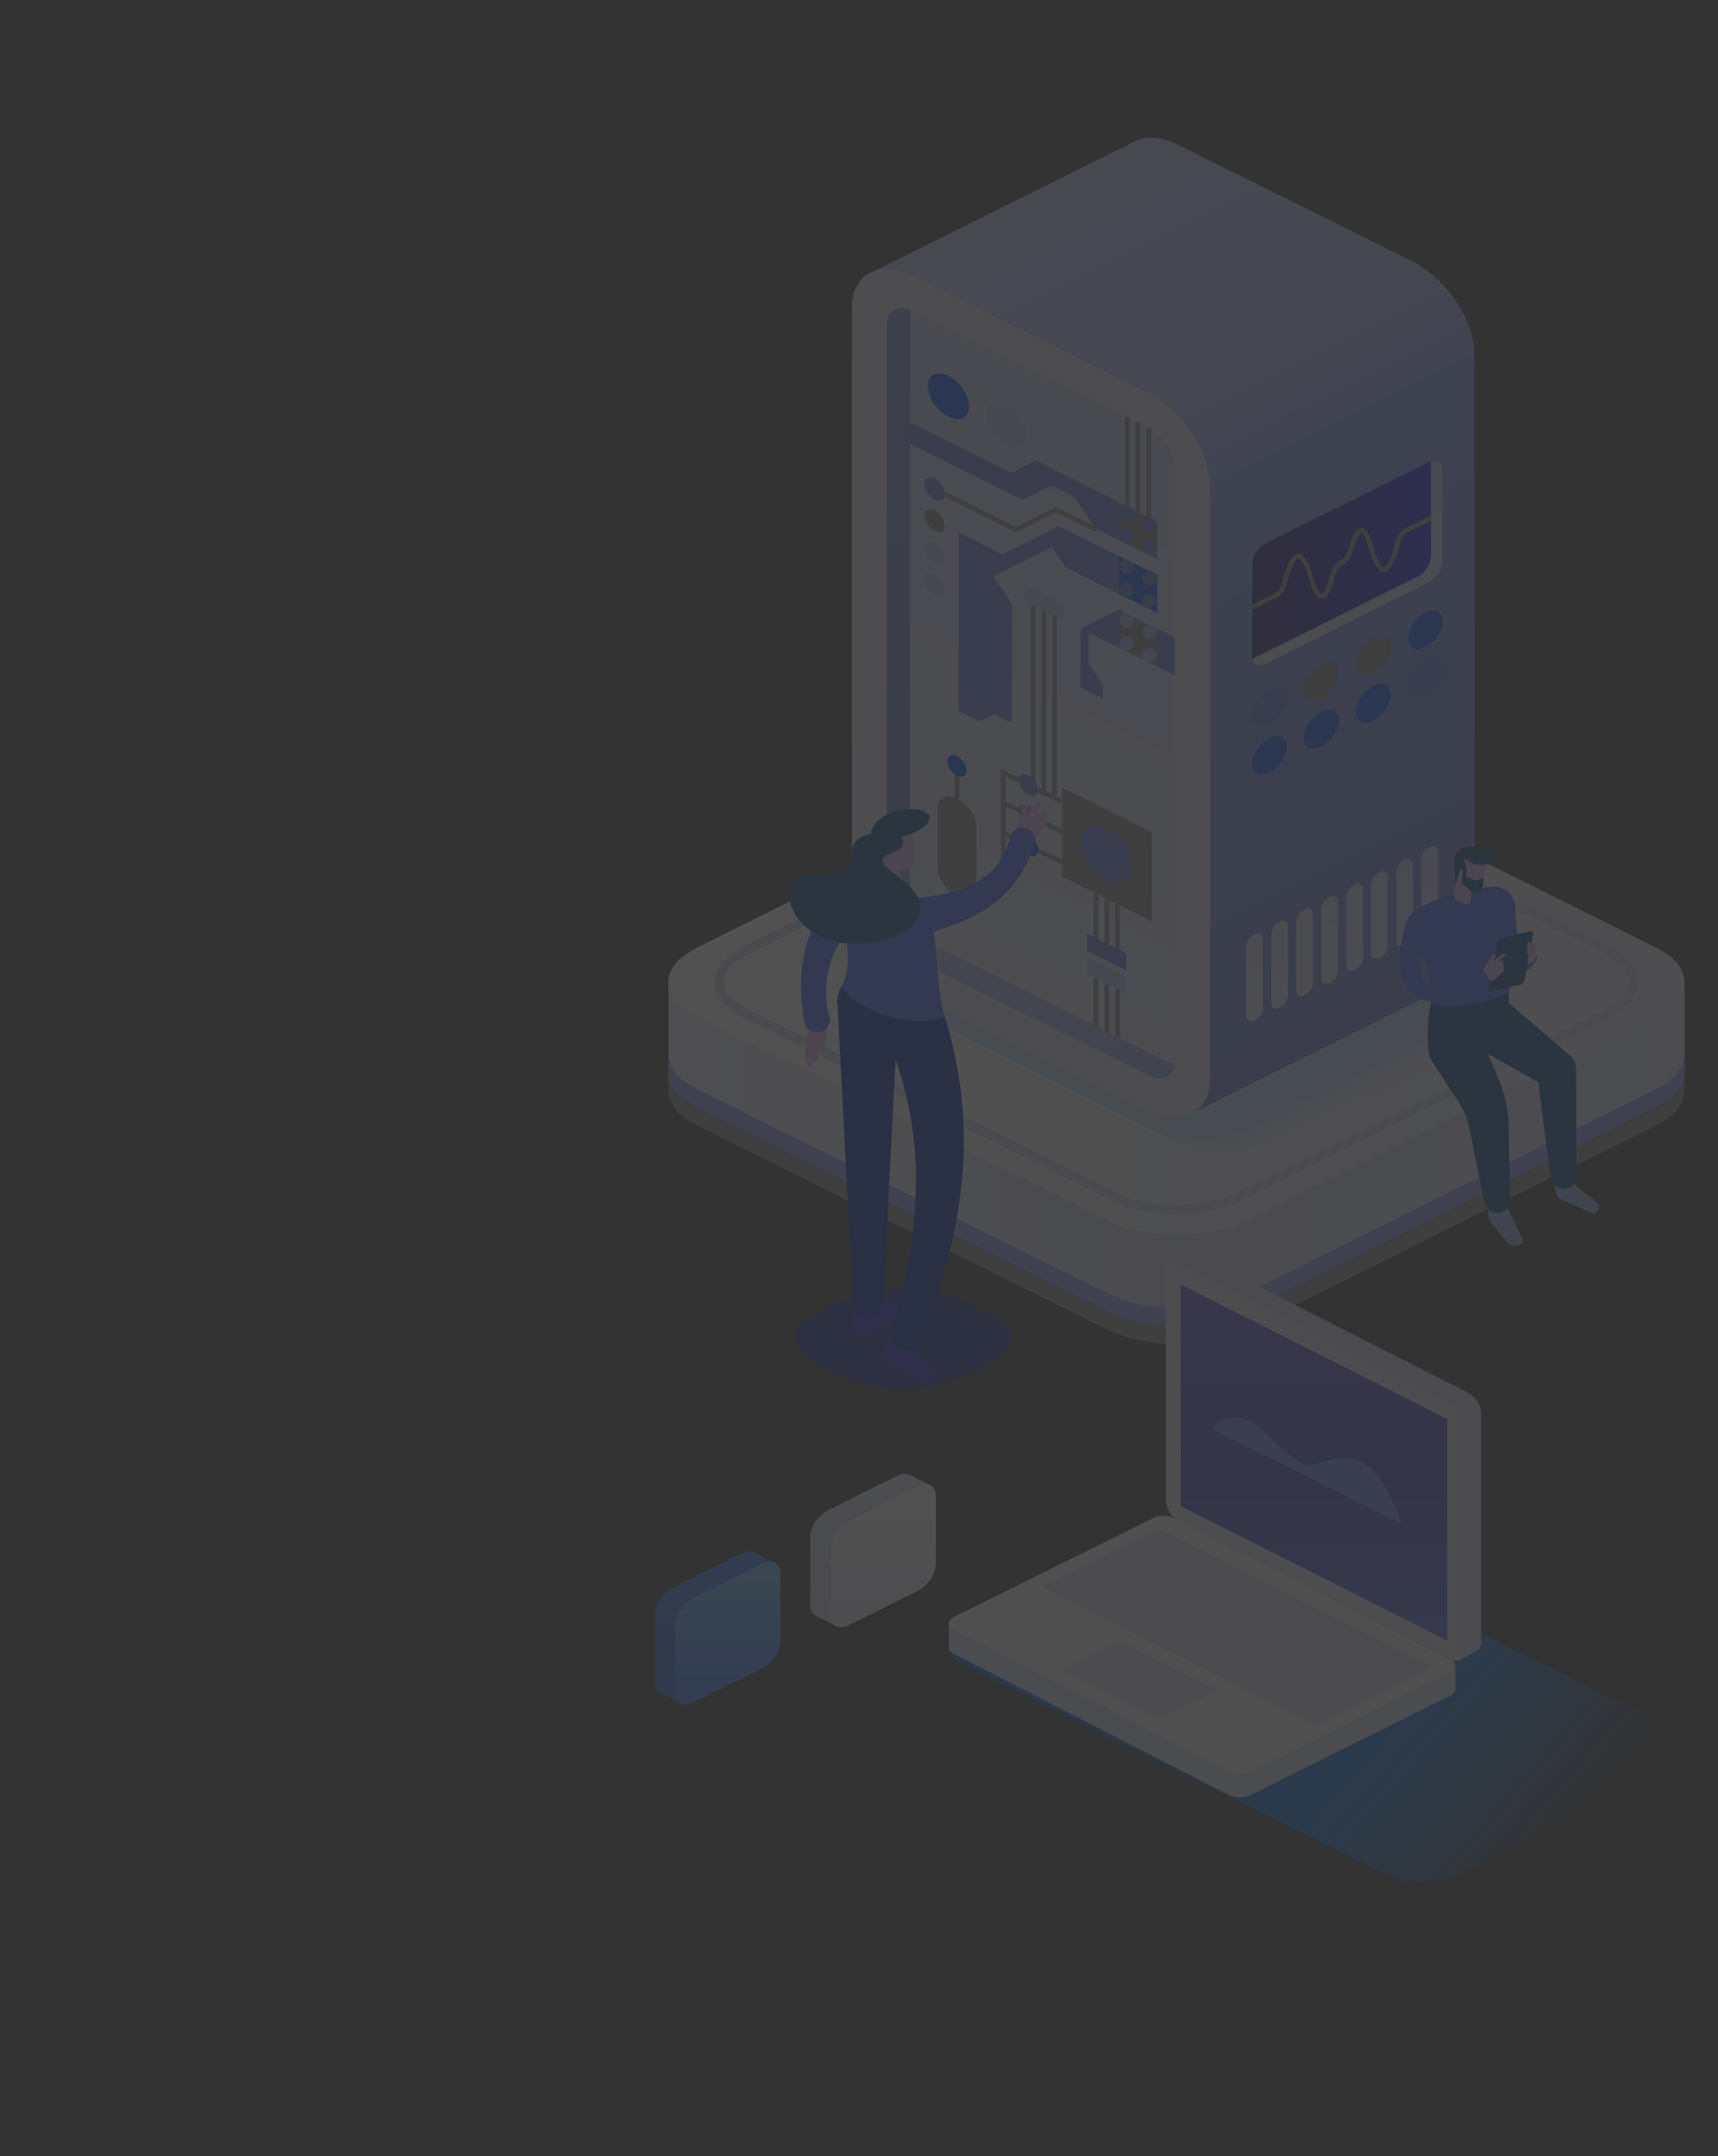 <svg width="302" height="379" viewBox="0 0 302 379" fill="none" xmlns="http://www.w3.org/2000/svg">
<rect x="0" y="0" width="302" height="379" fill="#333333" stroke="none"/>
<g clip-path="url(#clip0_2929_68381)">
<g opacity="0.15">
<mask id="mask0_2929_68381" style="mask-type:alpha" maskUnits="userSpaceOnUse" x="-25" y="-22" width="327" height="393">
<rect x="-25" y="-22" width="326.051" height="393" fill="#017AFF"/>
</mask>
<g mask="url(#mask0_2929_68381)">
<path d="M296.098 172.618H117.521V191.255L206.809 235.658L296.098 191.255V172.618Z" fill="url(#paint0_linear_2929_68381)"/>
<path d="M122.523 178.624L194.736 214.586C201.406 217.907 212.244 217.907 218.914 214.586L291.095 178.624C297.765 175.303 297.765 169.905 291.095 166.584L218.882 130.622C212.212 127.3 201.374 127.3 194.704 130.622L122.523 166.584C115.821 169.905 115.821 175.303 122.523 178.624Z" fill="url(#paint1_linear_2929_68381)"/>
<path d="M296.098 172.618H117.521V189.464L206.809 235.658L296.098 189.464V172.618Z" fill="url(#paint2_linear_2929_68381)"/>
<path d="M122.523 191.398L194.736 227.36C201.406 230.682 212.244 230.682 218.914 227.36L291.095 191.398C294.43 189.738 296.098 187.566 296.098 185.394V188.588C296.098 190.76 294.43 192.931 291.095 194.592L218.882 230.554C212.212 233.875 201.374 233.875 194.704 230.554L122.523 194.592C119.188 192.931 117.521 190.76 117.521 188.588V185.394C117.521 187.566 119.188 189.738 122.523 191.398Z" fill="#8C98FF"/>
<path d="M122.523 194.593L194.736 230.555C201.406 233.876 212.244 233.876 218.914 230.555L291.095 194.593C294.43 192.932 296.098 190.761 296.098 188.589V191.783C296.098 193.954 294.43 196.126 291.095 197.787L218.882 233.749C212.212 237.07 201.374 237.07 194.704 233.749L122.523 197.787C119.188 196.126 117.521 193.954 117.521 191.783V188.589C117.521 190.761 119.188 192.932 122.523 194.593Z" fill="#838990"/>
<path d="M122.523 178.624L194.736 214.586C201.406 217.907 212.244 217.907 218.914 214.586L291.095 178.624C297.765 175.303 297.765 169.905 291.095 166.584L218.882 130.622C212.212 127.3 201.374 127.3 194.704 130.622L122.523 166.584C115.821 169.905 115.821 175.303 122.523 178.624Z" fill="url(#paint3_linear_2929_68381)"/>
<path d="M206.792 213.434C210.864 213.434 214.936 212.667 218.015 211.134L283.045 178.749C286.252 177.153 287.983 174.981 287.983 172.617C287.983 170.254 286.22 168.082 283.045 166.485L218.047 134.101C211.858 131.003 201.757 131.003 195.568 134.101L130.57 166.485C127.363 168.082 125.632 170.254 125.632 172.617C125.632 174.981 127.396 177.153 130.57 178.749L195.568 211.102C198.679 212.635 202.751 213.434 206.792 213.434ZM206.792 133.366C210.607 133.366 214.423 134.101 217.309 135.538L282.308 167.891C284.937 169.2 286.38 170.861 286.38 172.586C286.38 174.31 284.937 175.971 282.308 177.28L217.309 209.665C211.505 212.539 202.078 212.539 196.274 209.665L131.276 177.28C128.646 175.971 127.203 174.31 127.203 172.586C127.203 170.861 128.646 169.2 131.276 167.891L196.274 135.538C199.192 134.069 203.008 133.366 206.792 133.366Z" fill="#D3DAF3"/>
<path opacity="0.091" d="M166.244 180.553L207.617 201.176C212.141 203.45 219.479 203.45 224.003 201.176L265.335 180.593C269.86 178.32 269.86 174.666 265.335 172.433L224.003 151.85C219.479 149.577 212.141 149.577 207.617 151.85L166.244 172.393C161.72 174.666 161.72 178.32 166.244 180.553Z" fill="#BEDDFF"/>
<path opacity="0.182" d="M165.18 180.026L206.512 200.61C211.036 202.883 218.373 202.883 222.898 200.61L264.271 180.026C268.795 177.753 268.795 174.099 264.271 171.866L222.939 151.283C218.414 149.01 211.077 149.01 206.553 151.283L165.22 171.866C160.655 174.14 160.655 177.794 165.18 180.026Z" fill="#BEDDFF"/>
<path opacity="0.273" d="M164.124 179.495L205.456 200.078C209.98 202.352 217.317 202.352 221.842 200.078L263.174 179.495C267.699 177.222 267.699 173.568 263.174 171.335L221.883 150.752C217.358 148.479 210.021 148.479 205.497 150.752L164.165 171.335C159.599 173.609 159.599 177.262 164.124 179.495Z" fill="#BEDDFF"/>
<path opacity="0.364" d="M163.061 178.971L204.393 199.594C208.918 201.868 216.255 201.868 220.779 199.594L262.111 179.011C266.636 176.738 266.636 173.084 262.111 170.851L220.779 150.268C216.255 147.995 208.918 147.995 204.393 150.268L163.061 170.851C158.537 173.084 158.537 176.738 163.061 178.971Z" fill="#BEDDFF"/>
<path opacity="0.455" d="M162 178.442L203.332 199.025C207.856 201.299 215.193 201.299 219.718 199.025L261.05 178.442C265.574 176.169 265.574 172.515 261.05 170.282L219.718 149.699C215.193 147.425 207.856 147.425 203.332 149.699L162 170.282C157.475 172.555 157.475 176.209 162 178.442Z" fill="#BEDDFF"/>
<path opacity="0.545" d="M160.943 177.915L202.275 198.498C206.8 200.772 214.137 200.772 218.661 198.498L259.993 177.915C264.518 175.642 264.518 171.988 259.993 169.755L218.661 149.172C214.137 146.898 206.8 146.898 202.275 149.172L160.943 169.755C156.419 172.028 156.419 175.682 160.943 177.915Z" fill="#BEDDFF"/>
<path opacity="0.636" d="M159.885 177.385L201.217 197.968C205.741 200.241 213.078 200.241 217.603 197.968L258.976 177.385C263.5 175.111 263.5 171.458 258.976 169.225L217.644 148.642C213.119 146.368 205.782 146.368 201.258 148.642L159.925 169.225C155.36 171.498 155.36 175.152 159.885 177.385Z" fill="#BEDDFF"/>
<path opacity="0.727" d="M158.824 176.862L200.156 197.445C204.681 199.719 212.018 199.719 216.542 197.445L257.874 176.862C262.399 174.589 262.399 170.935 257.874 168.702L216.542 148.119C212.018 145.846 204.681 145.846 200.156 148.119L158.824 168.702C154.299 170.935 154.299 174.63 158.824 176.862Z" fill="#BEDDFF"/>
<path opacity="0.818" d="M157.721 176.333L199.053 196.916C203.578 199.189 210.915 199.189 215.44 196.916L256.772 176.333C261.296 174.059 261.296 170.405 256.772 168.172L215.44 147.589C210.915 145.316 203.578 145.316 199.053 147.589L157.721 168.172C153.197 170.405 153.197 174.059 157.721 176.333Z" fill="#BEDDFF"/>
<path opacity="0.909" d="M156.663 175.803L197.995 196.386C202.519 198.659 209.856 198.659 214.381 196.386L255.713 175.803C260.238 173.529 260.238 169.876 255.713 167.643L214.381 147.06C209.856 144.786 202.519 144.786 197.995 147.06L156.663 167.643C152.138 169.876 152.138 173.529 156.663 175.803Z" fill="#BEDDFF"/>
<path d="M155.603 175.275L196.935 195.859C201.46 198.132 208.797 198.132 213.321 195.859L254.653 175.275C259.178 173.002 259.178 169.348 254.653 167.115L213.321 146.532C208.797 144.259 201.46 144.259 196.935 146.532L155.603 167.115C151.079 169.348 151.079 173.002 155.603 175.275Z" fill="#BEDDFF"/>
<path d="M248.215 45.931L207.209 25.511C204.152 23.968 201.38 23.846 199.383 24.902L153.241 47.88C153.078 47.961 152.915 48.042 152.752 48.124C150.917 49.179 149.776 51.25 149.776 54.091V158.265C149.776 164.314 154.667 171.622 160.741 174.626L201.747 195.047C204.804 196.59 207.576 196.712 209.573 195.697L255.715 172.718C255.878 172.637 256.041 172.556 256.204 172.475C258.038 171.419 259.18 169.389 259.18 166.507V62.292C259.18 56.284 254.248 48.935 248.215 45.931Z" fill="url(#paint4_linear_2929_68381)"/>
<path d="M201.741 195.046L160.735 174.625C154.662 171.621 149.77 164.273 149.77 158.264V54.09C149.77 48.041 154.662 45.605 160.735 48.65L201.741 69.071C207.815 72.075 212.706 79.423 212.706 85.432V189.606C212.706 195.614 207.774 198.05 201.741 195.046Z" fill="#E3E5F9"/>
<path d="M201.742 188.958C204.432 190.297 206.593 189.201 206.593 186.562V82.388C206.593 79.709 204.432 76.461 201.742 75.162L160.736 54.741C158.046 53.401 155.886 54.498 155.886 57.136V161.31C155.886 163.99 158.046 167.238 160.736 168.537L201.742 188.958Z" fill="url(#paint5_linear_2929_68381)"/>
<path d="M160.003 54.417C159.962 54.62 159.962 54.863 159.962 55.107V159.281C159.962 161.96 162.123 165.208 164.813 166.507L205.819 186.928C206.064 187.05 206.308 187.131 206.553 187.212C206.227 189.364 204.189 190.176 201.743 188.958L160.737 168.537C158.047 167.197 155.886 163.95 155.886 161.311V57.137C155.886 54.701 157.68 53.605 160.003 54.417Z" fill="url(#paint6_linear_2929_68381)"/>
<path d="M247.52 120.589C247.52 118.924 248.865 116.894 250.577 116.042C252.248 115.189 253.634 115.879 253.634 117.544C253.634 119.208 252.289 121.238 250.577 122.091C248.865 122.943 247.52 122.294 247.52 120.589Z" fill="#5B78E6"/>
<path d="M238.347 125.134C238.347 123.47 239.692 121.44 241.404 120.587C243.075 119.735 244.461 120.425 244.461 122.089C244.461 123.754 243.116 125.784 241.404 126.636C239.733 127.489 238.347 126.839 238.347 125.134Z" fill="#034AFF"/>
<path d="M229.881 131.251C228.852 130.451 229.096 128.427 230.426 126.73C231.756 125.034 233.668 124.307 234.697 125.108C235.726 125.908 235.482 127.932 234.152 129.629C232.822 131.325 230.91 132.052 229.881 131.251Z" fill="#034AFF"/>
<path d="M220.752 135.807C219.723 135.007 219.967 132.983 221.297 131.286C222.627 129.589 224.539 128.863 225.568 129.663C226.597 130.464 226.353 132.488 225.024 134.184C223.694 135.881 221.781 136.607 220.752 135.807Z" fill="#034AFF"/>
<path d="M247.52 112.185C247.52 110.52 248.865 108.49 250.577 107.638C252.248 106.785 253.634 107.475 253.634 109.14C253.634 110.804 252.289 112.834 250.577 113.687C248.865 114.539 247.52 113.849 247.52 112.185Z" fill="#034AFF"/>
<path d="M238.999 118.293C237.97 117.493 238.214 115.468 239.544 113.772C240.874 112.075 242.786 111.349 243.815 112.149C244.844 112.949 244.601 114.973 243.271 116.67C241.941 118.367 240.028 119.093 238.999 118.293Z" fill="#838990"/>
<path d="M229.875 122.848C228.846 122.048 229.09 120.024 230.42 118.327C231.75 116.631 233.662 115.904 234.691 116.704C235.72 117.505 235.477 119.529 234.147 121.225C232.817 122.922 230.904 123.648 229.875 122.848Z" fill="#838990"/>
<path d="M220.087 125.867C220.087 124.203 221.432 122.173 223.144 121.32C224.815 120.468 226.201 121.158 226.201 122.823C226.201 124.487 224.856 126.517 223.144 127.37C221.432 128.222 220.087 127.532 220.087 125.867Z" fill="#5B78E6"/>
<path d="M222.53 116.651L251.185 102.402C252.53 101.752 253.59 100.128 253.59 98.788V82.427C253.59 81.088 252.489 80.56 251.185 81.21L222.53 95.459C221.185 96.109 220.125 97.733 220.125 99.073V115.434C220.125 116.814 221.185 117.342 222.53 116.651Z" fill="url(#paint7_linear_2929_68381)"/>
<path d="M222.53 116.651L251.185 102.402C252.53 101.752 253.59 100.128 253.59 98.788V82.427C253.59 81.088 252.489 80.56 251.185 81.21L222.53 95.459C221.185 96.109 220.125 97.733 220.125 99.073V115.434C220.125 116.814 221.185 117.342 222.53 116.651Z" fill="url(#paint8_linear_2929_68381)"/>
<path d="M220.492 115.638L249.147 101.388C250.492 100.738 251.552 99.114 251.552 97.775V81.414C251.552 81.292 251.552 81.17 251.511 81.089C252.693 80.683 253.59 81.251 253.59 82.429V98.79C253.59 100.129 252.489 101.753 251.185 102.403L222.53 116.653C221.307 117.262 220.288 116.856 220.125 115.8C220.247 115.759 220.369 115.719 220.492 115.638Z" fill="url(#paint9_linear_2929_68381)"/>
<path d="M220.293 107.111L224.41 105.041C225.185 104.635 225.837 103.823 226.082 102.97C226.856 99.803 227.63 98.423 228.12 98.22C228.201 98.18 228.283 98.18 228.364 98.22C229.016 98.504 229.75 100.453 230.076 101.712C230.198 102.199 230.851 104.635 231.91 105.122C232.196 105.244 232.481 105.244 232.766 105.122C233.052 105 233.867 104.594 234.805 100.818C234.968 100.209 235.457 99.56 236.027 99.276C236.802 98.91 237.454 98.058 237.699 97.205C238.31 94.851 238.881 93.876 239.207 93.673C239.247 93.633 239.288 93.633 239.329 93.673C239.818 93.876 240.389 95.419 240.633 96.393C240.796 96.962 241.571 99.885 242.794 100.453C243.12 100.615 243.446 100.575 243.731 100.453C244.587 100.007 245.443 98.22 246.218 95.094C246.381 94.485 246.87 93.836 247.441 93.552L251.843 91.359L251.476 90.628L247.074 92.821C246.299 93.227 245.647 94.039 245.402 94.891C244.628 98.098 243.813 99.479 243.364 99.722C243.283 99.763 243.201 99.763 243.12 99.722C242.468 99.438 241.734 97.489 241.408 96.19C241.286 95.744 240.674 93.389 239.655 92.902C239.37 92.78 239.084 92.78 238.84 92.902C238.595 93.024 237.821 93.43 236.883 96.962C236.72 97.571 236.231 98.22 235.66 98.504C234.886 98.87 234.234 99.722 233.989 100.575C233.337 103.092 232.726 104.147 232.359 104.35C232.318 104.391 232.277 104.391 232.196 104.35C231.666 104.107 231.054 102.524 230.81 101.468C230.647 100.9 229.872 98.017 228.65 97.449C228.323 97.287 227.997 97.327 227.712 97.449C226.856 97.895 226.041 99.682 225.266 102.767C225.103 103.376 224.614 104.026 224.043 104.31L219.927 106.38L220.293 107.111Z" fill="#838990"/>
<path d="M242.504 153.275C243.32 152.869 243.972 153.194 243.972 154.006V166.145C243.972 166.957 243.32 167.931 242.504 168.337C241.689 168.743 241.037 168.418 241.037 167.606V155.467C241.078 154.655 241.73 153.681 242.504 153.275ZM238.143 155.467C238.958 155.061 239.61 155.386 239.61 156.198V168.337C239.61 169.149 238.958 170.123 238.143 170.529C237.328 170.935 236.676 170.61 236.676 169.798V157.66C236.676 156.848 237.328 155.873 238.143 155.467ZM246.907 151.083C247.722 150.677 248.374 151.002 248.374 151.814V163.952C248.374 164.764 247.722 165.739 246.907 166.145C246.092 166.551 245.439 166.226 245.439 165.414V153.275C245.439 152.463 246.092 151.489 246.907 151.083ZM233.741 157.66C234.556 157.254 235.208 157.579 235.208 158.39V170.529C235.208 171.341 234.556 172.316 233.741 172.722C232.926 173.127 232.273 172.803 232.273 171.991V159.852C232.273 159.04 232.926 158.066 233.741 157.66ZM229.339 159.852C230.154 159.446 230.806 159.771 230.806 160.583V172.722C230.806 173.533 230.154 174.508 229.339 174.914C228.523 175.32 227.871 174.995 227.871 174.183V162.044C227.871 161.232 228.523 160.258 229.339 159.852ZM224.936 162.044C225.752 161.638 226.404 161.963 226.404 162.775V174.914C226.404 175.726 225.752 176.7 224.936 177.106C224.121 177.512 223.469 177.187 223.469 176.375V164.237C223.469 163.425 224.121 162.45 224.936 162.044ZM220.534 164.237C221.349 163.831 222.001 164.155 222.001 164.967V177.106C222.001 177.918 221.349 178.892 220.534 179.298C219.719 179.704 219.067 179.38 219.067 178.568V166.429C219.107 165.617 219.76 164.643 220.534 164.237ZM251.309 148.891C252.124 148.485 252.776 148.809 252.776 149.621V161.76C252.776 162.572 252.124 163.546 251.309 163.952C250.494 164.358 249.842 164.034 249.842 163.222V151.083C249.842 150.271 250.494 149.297 251.309 148.891Z" fill="url(#paint10_linear_2929_68381)"/>
<path d="M166.725 73.253C168.722 74.227 170.353 73.456 170.353 71.467C170.353 69.477 168.722 67.041 166.725 66.067C164.727 65.093 163.097 65.864 163.097 67.853C163.097 69.843 164.727 72.238 166.725 73.253Z" fill="#034AFF"/>
<path d="M176.916 78.327C178.914 79.301 180.544 78.53 180.544 76.54C180.544 74.551 178.914 72.115 176.916 71.141C174.919 70.166 173.288 70.938 173.288 72.927C173.288 74.916 174.919 77.312 176.916 78.327Z" fill="#B2C0F6"/>
<path d="M203.411 117.138L196.685 113.809V107.151L203.411 110.48V117.138Z" fill="#838990"/>
<path d="M202.066 116.37C202.148 116.37 202.23 116.37 202.311 116.329C202.393 116.329 202.474 116.289 202.556 116.248C202.637 116.207 202.719 116.167 202.759 116.126C202.841 116.086 202.882 116.045 202.963 115.964C203.208 115.761 203.33 115.436 203.33 115.111C203.33 114.786 203.208 114.462 202.963 114.259C202.922 114.218 202.841 114.137 202.759 114.096C202.678 114.056 202.637 114.015 202.556 113.974C202.474 113.934 202.393 113.934 202.311 113.893C202.148 113.853 201.985 113.853 201.822 113.893C201.74 113.893 201.659 113.934 201.577 113.974C201.496 114.015 201.414 114.056 201.374 114.096C201.292 114.137 201.251 114.177 201.17 114.259C200.925 114.502 200.803 114.786 200.803 115.111C200.803 115.436 200.925 115.761 201.17 115.964C201.21 116.004 201.292 116.086 201.374 116.126C201.455 116.167 201.496 116.207 201.577 116.248C201.659 116.289 201.74 116.289 201.822 116.329C201.903 116.37 201.985 116.37 202.066 116.37Z" fill="#9EB4FB"/>
<path d="M198.032 114.378C198.114 114.378 198.195 114.378 198.277 114.337C198.358 114.337 198.44 114.297 198.521 114.256C198.603 114.216 198.643 114.175 198.725 114.134C198.807 114.094 198.847 114.053 198.888 113.972C199.133 113.728 199.255 113.444 199.255 113.119C199.255 112.795 199.133 112.47 198.888 112.267C198.847 112.226 198.766 112.145 198.725 112.105C198.643 112.064 198.603 112.023 198.521 111.983C198.44 111.942 198.358 111.942 198.277 111.902C198.114 111.861 197.951 111.861 197.787 111.902C197.706 111.902 197.624 111.942 197.543 111.983C197.461 112.023 197.38 112.064 197.339 112.105C197.258 112.145 197.217 112.186 197.135 112.267C196.891 112.511 196.768 112.795 196.768 113.119C196.768 113.444 196.891 113.769 197.135 113.972C197.176 114.013 197.258 114.094 197.339 114.134C197.421 114.175 197.461 114.216 197.543 114.256C197.624 114.297 197.706 114.297 197.787 114.337C197.869 114.337 197.951 114.378 198.032 114.378Z" fill="#9EB4FB"/>
<path d="M198.031 110.359C198.113 110.359 198.194 110.359 198.276 110.318C198.357 110.318 198.439 110.278 198.52 110.237C198.602 110.197 198.643 110.156 198.724 110.115C198.806 110.075 198.847 110.034 198.887 109.953C198.928 109.912 199.01 109.831 199.05 109.75C199.091 109.669 199.132 109.628 199.173 109.547C199.213 109.466 199.213 109.385 199.254 109.303C199.254 109.222 199.295 109.141 199.295 109.06C199.295 108.735 199.173 108.41 198.928 108.207C198.887 108.167 198.806 108.086 198.765 108.045C198.684 108.004 198.643 107.964 198.561 107.923C198.48 107.883 198.398 107.883 198.317 107.842C198.154 107.801 197.991 107.801 197.828 107.842C197.746 107.842 197.664 107.883 197.583 107.923C197.501 107.964 197.42 108.004 197.379 108.045C197.298 108.086 197.257 108.126 197.175 108.207C196.931 108.451 196.808 108.735 196.808 109.06C196.808 109.141 196.808 109.222 196.849 109.303C196.849 109.385 196.89 109.466 196.931 109.547C196.972 109.628 197.012 109.709 197.053 109.75C197.094 109.831 197.135 109.872 197.216 109.953C197.42 110.237 197.705 110.359 198.031 110.359Z" fill="#9EB4FB"/>
<path d="M202.066 112.353C202.148 112.353 202.23 112.353 202.311 112.312C202.393 112.312 202.474 112.271 202.556 112.231C202.637 112.19 202.719 112.15 202.759 112.109C202.841 112.068 202.882 112.028 202.963 111.947C203.208 111.744 203.33 111.419 203.33 111.094C203.33 110.769 203.208 110.445 202.963 110.242C202.922 110.201 202.841 110.12 202.759 110.079C202.678 110.039 202.637 109.998 202.556 109.957C202.474 109.917 202.393 109.917 202.311 109.876C202.148 109.836 201.985 109.836 201.822 109.876C201.74 109.876 201.659 109.917 201.577 109.957C201.496 109.998 201.414 110.039 201.374 110.079C201.292 110.12 201.251 110.16 201.17 110.242C200.925 110.485 200.803 110.769 200.803 111.094C200.803 111.419 200.925 111.744 201.17 111.947C201.21 111.987 201.292 112.068 201.374 112.109C201.455 112.15 201.496 112.19 201.577 112.231C201.659 112.271 201.74 112.271 201.822 112.312C201.903 112.353 201.985 112.353 202.066 112.353Z" fill="#9EB4FB"/>
<path d="M203.411 107.723L196.685 104.394V97.736L203.411 101.065V107.723Z" fill="#034AFF"/>
<path d="M202.064 106.912C202.145 106.912 202.227 106.912 202.308 106.871C202.39 106.871 202.471 106.831 202.553 106.79C202.634 106.749 202.716 106.709 202.757 106.668C202.838 106.628 202.879 106.587 202.961 106.506C203.001 106.465 203.083 106.384 203.124 106.343C203.164 106.262 203.205 106.222 203.246 106.14C203.287 106.059 203.287 105.978 203.327 105.897C203.327 105.816 203.368 105.734 203.368 105.653C203.368 105.572 203.368 105.491 203.327 105.41C203.327 105.328 203.287 105.247 203.246 105.166C203.205 105.085 203.164 105.044 203.124 104.963C203.083 104.882 203.042 104.841 202.961 104.76C202.92 104.719 202.838 104.638 202.757 104.598C202.675 104.557 202.634 104.516 202.553 104.476C202.471 104.435 202.39 104.435 202.308 104.395C202.145 104.354 201.982 104.354 201.819 104.395C201.738 104.395 201.656 104.435 201.575 104.476C201.493 104.516 201.412 104.557 201.371 104.598C201.289 104.638 201.249 104.679 201.167 104.76C201.126 104.801 201.045 104.882 201.004 104.963C200.963 105.044 200.922 105.085 200.882 105.166C200.841 105.247 200.841 105.328 200.8 105.41C200.8 105.491 200.759 105.572 200.759 105.653C200.759 105.734 200.759 105.816 200.8 105.897C200.8 105.978 200.841 106.059 200.882 106.14C200.922 106.222 200.963 106.303 201.004 106.343C201.045 106.425 201.086 106.465 201.167 106.506C201.208 106.546 201.289 106.628 201.371 106.668C201.452 106.709 201.493 106.749 201.575 106.79C201.656 106.831 201.738 106.831 201.819 106.871C201.901 106.912 201.982 106.912 202.064 106.912Z" fill="#5577DA"/>
<path d="M198.033 104.922C198.115 104.922 198.196 104.922 198.278 104.881C198.359 104.881 198.441 104.841 198.522 104.8C198.604 104.76 198.644 104.719 198.726 104.678C198.807 104.638 198.848 104.597 198.889 104.516C199.134 104.272 199.256 103.988 199.256 103.663C199.256 103.582 199.256 103.501 199.215 103.42C199.215 103.339 199.174 103.258 199.134 103.176C199.093 103.095 199.052 103.014 199.011 102.973C198.971 102.892 198.93 102.852 198.848 102.77C198.807 102.73 198.726 102.649 198.685 102.608C198.604 102.567 198.563 102.527 198.481 102.486C198.4 102.446 198.318 102.446 198.237 102.405C198.074 102.364 197.911 102.364 197.748 102.405C197.666 102.405 197.585 102.446 197.503 102.486C197.422 102.527 197.34 102.567 197.299 102.608C197.218 102.649 197.177 102.689 197.096 102.77C197.055 102.811 196.973 102.892 196.932 102.973C196.892 103.055 196.851 103.095 196.81 103.176C196.769 103.258 196.769 103.339 196.729 103.42C196.729 103.501 196.688 103.582 196.688 103.663C196.688 103.988 196.81 104.313 197.055 104.516C197.095 104.557 197.177 104.638 197.259 104.678C197.34 104.719 197.381 104.76 197.462 104.8C197.544 104.841 197.625 104.841 197.707 104.881C197.87 104.922 197.951 104.922 198.033 104.922Z" fill="#5577DA"/>
<path d="M198.03 100.944C198.112 100.944 198.193 100.944 198.275 100.903C198.356 100.903 198.438 100.863 198.519 100.822C198.601 100.782 198.642 100.741 198.723 100.7C198.805 100.66 198.846 100.619 198.886 100.538C198.927 100.497 199.009 100.416 199.049 100.335C199.09 100.254 199.131 100.213 199.172 100.132C199.212 100.051 199.212 99.97 199.253 99.888C199.253 99.807 199.294 99.726 199.294 99.645C199.294 99.32 199.172 98.995 198.927 98.792C198.886 98.752 198.805 98.671 198.764 98.63C198.683 98.589 198.642 98.549 198.56 98.508C198.479 98.468 198.397 98.468 198.316 98.427C198.153 98.386 197.99 98.386 197.827 98.427C197.745 98.427 197.664 98.468 197.582 98.508C197.5 98.549 197.419 98.589 197.378 98.63C197.297 98.671 197.256 98.711 197.174 98.792C196.93 98.995 196.808 99.32 196.808 99.645C196.808 99.97 196.93 100.294 197.174 100.497C197.215 100.538 197.297 100.619 197.378 100.66C197.46 100.7 197.5 100.741 197.582 100.782C197.664 100.822 197.745 100.822 197.827 100.863C197.867 100.944 197.949 100.944 198.03 100.944Z" fill="#5577DA"/>
<path d="M202.064 102.931C202.145 102.931 202.227 102.931 202.308 102.891C202.39 102.891 202.471 102.85 202.553 102.81C202.634 102.769 202.716 102.728 202.757 102.688C202.838 102.647 202.879 102.607 202.961 102.525C203.001 102.485 203.083 102.404 203.124 102.322C203.164 102.241 203.205 102.201 203.246 102.119C203.287 102.038 203.287 101.957 203.327 101.876C203.327 101.795 203.368 101.713 203.368 101.632C203.368 101.551 203.368 101.47 203.327 101.389C203.327 101.307 203.287 101.226 203.246 101.145C203.205 101.064 203.164 100.983 203.124 100.942C203.083 100.861 203.042 100.82 202.961 100.739C202.92 100.698 202.838 100.617 202.757 100.577C202.675 100.536 202.634 100.496 202.553 100.455C202.471 100.414 202.39 100.414 202.308 100.374C202.145 100.333 201.982 100.333 201.819 100.374C201.738 100.374 201.656 100.414 201.575 100.455C201.493 100.496 201.412 100.536 201.371 100.577C201.289 100.617 201.249 100.658 201.167 100.739C201.126 100.78 201.045 100.861 201.004 100.942C200.963 101.023 200.922 101.064 200.882 101.145C200.841 101.226 200.841 101.307 200.8 101.389C200.8 101.47 200.759 101.551 200.759 101.632C200.759 101.713 200.759 101.795 200.8 101.876C200.8 101.957 200.841 102.038 200.882 102.119C200.922 102.201 200.963 102.282 201.004 102.322C201.045 102.404 201.086 102.444 201.167 102.525C201.208 102.566 201.289 102.647 201.371 102.688C201.452 102.728 201.493 102.769 201.575 102.81C201.656 102.85 201.738 102.85 201.819 102.891C201.901 102.931 201.982 102.931 202.064 102.931Z" fill="#5577DA"/>
<path d="M203.411 98.26L196.685 94.931V88.273L203.411 91.603V98.26Z" fill="#838990"/>
<path d="M202.066 97.487C202.148 97.487 202.23 97.487 202.311 97.446C202.393 97.446 202.474 97.406 202.556 97.365C202.637 97.325 202.719 97.284 202.759 97.243C202.841 97.203 202.882 97.162 202.963 97.081C203.208 96.837 203.33 96.553 203.33 96.228C203.33 95.904 203.208 95.579 202.963 95.376C202.922 95.335 202.841 95.254 202.759 95.213C202.678 95.173 202.637 95.132 202.556 95.092C202.474 95.051 202.393 95.051 202.311 95.01C202.148 94.97 201.985 94.97 201.822 95.01C201.74 95.01 201.659 95.051 201.577 95.092C201.496 95.132 201.414 95.173 201.374 95.213C201.292 95.254 201.251 95.295 201.17 95.376C200.925 95.579 200.803 95.904 200.803 96.228C200.803 96.553 200.925 96.878 201.17 97.081C201.21 97.121 201.292 97.203 201.374 97.243C201.455 97.284 201.496 97.325 201.577 97.365C201.659 97.406 201.74 97.406 201.822 97.446C201.903 97.487 201.985 97.487 202.066 97.487Z" fill="#6379ED"/>
<path d="M198.031 95.5C198.113 95.5 198.194 95.5 198.276 95.46C198.357 95.46 198.439 95.419 198.52 95.378C198.602 95.338 198.643 95.297 198.724 95.257C198.806 95.216 198.847 95.175 198.887 95.094C198.928 95.054 199.01 94.972 199.05 94.891C199.091 94.81 199.132 94.769 199.173 94.688C199.213 94.607 199.213 94.526 199.254 94.445C199.254 94.363 199.295 94.282 199.295 94.201C199.295 93.876 199.173 93.552 198.928 93.349C198.887 93.308 198.806 93.227 198.765 93.186C198.684 93.145 198.643 93.105 198.561 93.064C198.48 93.024 198.398 93.024 198.317 92.983C198.154 92.942 197.991 92.942 197.828 92.983C197.746 92.983 197.664 93.024 197.583 93.064C197.501 93.105 197.42 93.145 197.379 93.186C197.298 93.227 197.257 93.267 197.175 93.349C196.931 93.592 196.808 93.876 196.808 94.201C196.808 94.526 196.931 94.851 197.175 95.054C197.216 95.094 197.298 95.175 197.379 95.216C197.461 95.257 197.501 95.297 197.583 95.338C197.664 95.378 197.746 95.378 197.828 95.419C197.868 95.5 197.95 95.5 198.031 95.5Z" fill="#6379ED"/>
<path d="M198.031 91.524C198.113 91.524 198.194 91.524 198.276 91.484C198.357 91.484 198.439 91.443 198.52 91.402C198.602 91.362 198.643 91.321 198.724 91.281C198.806 91.24 198.847 91.199 198.887 91.118C198.928 91.078 199.01 90.996 199.05 90.915C199.091 90.834 199.132 90.793 199.173 90.712C199.213 90.631 199.213 90.55 199.254 90.469C199.254 90.387 199.295 90.306 199.295 90.225C199.295 89.9 199.173 89.575 198.928 89.372C198.887 89.332 198.806 89.251 198.765 89.21C198.684 89.169 198.643 89.129 198.561 89.088C198.48 89.048 198.398 89.048 198.317 89.007C198.154 88.966 197.991 88.966 197.828 89.007C197.746 89.007 197.664 89.048 197.583 89.088C197.501 89.129 197.42 89.169 197.379 89.21C197.298 89.251 197.257 89.291 197.175 89.372C196.931 89.616 196.808 89.9 196.808 90.225C196.808 90.306 196.808 90.387 196.849 90.469C196.849 90.55 196.89 90.631 196.931 90.712C196.972 90.793 197.012 90.874 197.053 90.915C197.094 90.996 197.135 91.037 197.216 91.118C197.42 91.362 197.705 91.524 198.031 91.524Z" fill="#6379ED"/>
<path d="M202.066 93.51C202.148 93.51 202.23 93.51 202.311 93.47C202.393 93.47 202.474 93.429 202.556 93.388C202.637 93.348 202.719 93.307 202.759 93.267C202.841 93.226 202.882 93.186 202.963 93.104C203.208 92.861 203.33 92.577 203.33 92.252C203.33 91.927 203.208 91.602 202.963 91.399C202.922 91.359 202.841 91.278 202.759 91.237C202.678 91.196 202.637 91.156 202.556 91.115C202.474 91.075 202.393 91.075 202.311 91.034C202.148 90.993 201.985 90.993 201.822 91.034C201.74 91.034 201.659 91.075 201.577 91.115C201.496 91.156 201.414 91.196 201.374 91.237C201.292 91.278 201.251 91.318 201.17 91.399C200.925 91.643 200.803 91.927 200.803 92.252C200.803 92.577 200.925 92.901 201.17 93.104C201.21 93.145 201.292 93.226 201.374 93.267C201.455 93.307 201.496 93.348 201.577 93.388C201.659 93.429 201.74 93.429 201.822 93.47C201.903 93.51 201.985 93.51 202.066 93.51Z" fill="#6379ED"/>
<path d="M164.285 93.347C163.306 92.86 162.491 91.642 162.491 90.627C162.491 89.653 163.306 89.247 164.285 89.734C165.263 90.221 166.078 91.439 166.078 92.454C166.078 93.428 165.263 93.834 164.285 93.347Z" fill="#838990"/>
<path d="M164.285 98.913C163.306 98.426 162.491 97.208 162.491 96.193C162.491 95.219 163.306 94.812 164.285 95.3C165.263 95.787 166.078 97.005 166.078 98.02C166.078 99.035 165.263 99.441 164.285 98.913Z" fill="#B2C0F6"/>
<path d="M163.147 103.603C162.357 102.595 162.221 101.387 162.842 100.904C163.463 100.421 164.607 100.847 165.396 101.854C166.186 102.861 166.323 104.069 165.702 104.552C165.081 105.035 163.937 104.61 163.147 103.603Z" fill="#B2C0F6"/>
<path d="M186.898 105.936V108.94L180.01 105.489V102.525L186.898 105.936Z" fill="#B2C0F6"/>
<path d="M197.745 73.29H198.561V89.001H197.745V73.29Z" fill="#838990"/>
<path d="M201.536 75.163H202.352V90.874H201.536V75.163Z" fill="#838990"/>
<path d="M199.617 74.223H200.433V89.934H199.617V74.223Z" fill="#838990"/>
<path d="M181.198 106.301H182.014V138.252H181.198V106.301Z" fill="#838990"/>
<path d="M184.951 108.171H185.767V140.121H184.951V108.171Z" fill="#838990"/>
<path d="M183.072 107.235H183.888V139.185H183.072V107.235Z" fill="#838990"/>
<path d="M178.591 93.553L185.602 90.061L192.45 93.472L192.816 92.741L185.602 89.128L178.591 92.619L166.281 86.489L165.914 87.219L178.591 93.553Z" fill="#838990"/>
<path d="M192.246 157.092H193.062V164.928H192.246V157.092Z" fill="#838990"/>
<path d="M196.035 158.954H196.851V166.789H196.035V158.954Z" fill="#838990"/>
<path d="M194.163 158.022H194.979V165.858H194.163V158.022Z" fill="#838990"/>
<path d="M192.246 171.988H193.062V180.473H192.246V171.988Z" fill="#838990"/>
<path d="M196.035 173.858H196.851V182.343H196.035V173.858Z" fill="#838990"/>
<path d="M194.162 172.919H194.978V181.404H194.162V172.919Z" fill="#838990"/>
<path d="M202.434 146.208L186.659 138.373V154.084L202.434 161.96V146.208Z" fill="#838990"/>
<path d="M191.774 152.347C189.793 149.82 189.438 146.798 190.982 145.598C192.526 144.398 195.383 145.473 197.364 148C199.345 150.527 199.7 153.549 198.156 154.75C196.612 155.95 193.755 154.875 191.774 152.347Z" fill="#5B78E6"/>
<path d="M176.755 156.846V136.425L178.874 137.481L179.241 136.75L175.94 135.126V155.547L172.679 153.923L172.312 154.654L176.755 156.846Z" fill="#838990"/>
<path d="M176.543 146.015L179.241 147.359L178.876 148.086L176.178 146.742L176.543 146.015Z" fill="#838990"/>
<path d="M176.532 140.734L179.23 142.078L178.865 142.805L176.167 141.461L176.532 140.734Z" fill="#838990"/>
<path d="M182.691 149.112L186.848 151.182L186.483 151.909L182.326 149.839L182.691 149.112Z" fill="#838990"/>
<path d="M182.691 138.483L186.848 140.553L186.483 141.279L182.326 139.209L182.691 138.483Z" fill="#838990"/>
<path d="M182.691 143.791L186.848 145.861L186.483 146.588L182.326 144.518L182.691 143.791Z" fill="#838990"/>
<path d="M197.992 171.622V174.626L191.103 171.216V168.212L197.992 171.622Z" fill="#B2C0F6"/>
<path d="M163.147 86.837C162.357 85.83 162.221 84.622 162.842 84.139C163.463 83.656 164.607 84.081 165.396 85.088C166.186 86.096 166.323 87.304 165.702 87.787C165.081 88.269 163.937 87.844 163.147 86.837Z" fill="#5B78E6"/>
<path d="M192.612 92.902L188.862 87.34L184.868 85.31L179.772 87.868L159.962 78.002V74.186L177.816 83.077L182.055 80.966L196.688 88.273V94.931L192.612 92.902Z" fill="#5B78E6"/>
<path d="M196.688 107.152L189.963 110.521V120.874L193.835 122.823V120.346L191.389 116.652V111.171L196.688 113.81V107.152Z" fill="#5B78E6"/>
<path d="M206.51 118.722V112.023L203.412 110.48V117.139L206.51 118.722Z" fill="#5B78E6"/>
<path d="M179.036 137.115C179.036 136.181 179.81 135.775 180.748 136.263C181.685 136.75 182.46 137.886 182.46 138.82C182.46 139.754 181.685 140.16 180.748 139.673C179.81 139.226 179.036 138.049 179.036 137.115Z" fill="#5B78E6"/>
<path d="M179.036 142.433C179.036 141.499 179.81 141.093 180.748 141.58C181.685 142.067 182.46 143.204 182.46 144.138C182.46 145.071 181.685 145.477 180.748 144.99C179.81 144.544 179.036 143.366 179.036 142.433Z" fill="#5B78E6"/>
<path d="M182.501 149.457C182.501 150.391 181.727 150.797 180.789 150.31C179.851 149.823 179.077 148.686 179.077 147.752C179.077 146.819 179.851 146.413 180.789 146.9C181.727 147.346 182.501 148.524 182.501 149.457Z" fill="#034AFF"/>
<path d="M197.992 167.564V170.568L191.103 167.117V164.113L197.992 167.564Z" fill="#5B78E6"/>
<path d="M168.522 93.592L176.226 97.448L186.172 92.496L196.688 97.733V104.391L187.313 99.722L184.949 96.149L174.596 101.305L177.897 106.177L177.857 127.044L174.759 125.502L172.15 126.801L168.482 124.974L168.522 93.592Z" fill="#5B78E6"/>
<path d="M167.826 134.598H168.642V140.363H167.826V134.598Z" fill="#838990"/>
<path d="M169.947 135.45C169.947 136.383 169.173 136.789 168.235 136.302C167.298 135.815 166.523 134.678 166.523 133.745C166.523 132.811 167.298 132.405 168.235 132.892C169.173 133.379 169.947 134.516 169.947 135.45Z" fill="#034AFF"/>
<path d="M168.237 140.361C166.321 139.428 164.813 140.199 164.813 142.066V152.46C164.813 154.368 166.362 156.641 168.237 157.575C170.153 158.509 171.661 157.737 171.661 155.87V145.477C171.661 143.609 170.153 141.295 168.237 140.361Z" fill="#838990"/>
<path fill-rule="evenodd" clip-rule="evenodd" d="M170.426 292.962L169.141 292.322C166.007 290.761 166.007 288.25 169.141 286.689L208.733 266.973C211.867 265.412 216.91 265.412 220.044 266.973L236.729 275.287C236.826 275.33 236.921 275.375 237.014 275.422L293.539 303.588C293.606 303.621 293.672 303.655 293.736 303.689L295.239 304.438C298.373 305.999 298.373 308.51 295.239 310.071L255.648 329.787C252.513 331.348 247.47 331.348 244.336 329.787L241.576 328.412C241.352 328.322 241.136 328.226 240.928 328.122L239.438 327.38C239.366 327.346 239.294 327.312 239.224 327.277L182.699 299.111C182.57 299.046 182.447 298.979 182.328 298.911L174.214 294.868C174.18 294.851 174.146 294.833 174.112 294.816L172.514 294.02C172.487 294.006 172.461 293.992 172.434 293.979L170.81 293.169C170.677 293.102 170.549 293.033 170.426 292.962Z" fill="url(#paint11_linear_2929_68381)"/>
<path d="M258.311 244.912L210.252 220.561C210.053 220.415 209.817 220.326 209.571 220.303C209.324 220.28 209.076 220.325 208.854 220.432L205.596 222.266L208.265 258.716C208.294 259.407 208.49 260.081 208.836 260.681C209.182 261.281 209.668 261.789 210.252 262.163L256.526 291.861L259.802 290.028C259.995 289.882 260.147 289.688 260.244 289.467C260.341 289.246 260.379 289.003 260.354 288.763V248.432C260.326 247.724 260.125 247.033 259.769 246.42C259.414 245.807 258.913 245.289 258.311 244.912Z" fill="#D5DAF2"/>
<path d="M255.051 246.783L206.919 222.26C205.833 221.637 204.949 222.15 204.949 223.397V263.728C204.985 264.411 205.182 265.075 205.524 265.668C205.866 266.26 206.344 266.764 206.919 267.138L255.051 291.661C256.137 292.284 257.02 291.789 257.02 290.524V250.193C256.982 249.511 256.783 248.848 256.442 248.255C256.1 247.663 255.623 247.159 255.051 246.783Z" fill="#E3E6F9"/>
<path d="M207.543 264.727V225.746L254.424 249.423V288.361L207.543 264.727Z" fill="url(#paint12_linear_2929_68381)"/>
<path d="M255.841 293.361L206.881 268.282C206.267 267.974 205.589 267.814 204.902 267.814C204.215 267.814 203.537 267.974 202.923 268.282L166.787 285.223V289.5C166.814 289.743 166.902 289.975 167.044 290.173C167.185 290.372 167.376 290.532 167.597 290.637L215.955 315.454C216.565 315.761 217.24 315.922 217.924 315.922C218.609 315.922 219.283 315.761 219.894 315.454L255.013 297.99C255.24 297.89 255.436 297.733 255.581 297.533C255.727 297.333 255.816 297.099 255.841 296.853V293.361Z" fill="#D8DCF7"/>
<path d="M255.011 291.696L206.533 266.885C205.919 266.577 205.242 266.417 204.554 266.417C203.867 266.417 203.189 266.577 202.576 266.885L167.64 284.226C166.554 284.867 166.554 285.876 167.64 286.499L215.953 311.296C216.563 311.603 217.238 311.764 217.922 311.764C218.607 311.764 219.281 311.603 219.892 311.296L255.011 293.969C255.245 293.884 255.447 293.73 255.59 293.526C255.733 293.323 255.809 293.081 255.809 292.833C255.809 292.585 255.733 292.343 255.59 292.139C255.447 291.936 255.245 291.781 255.011 291.696Z" fill="#F5F5FD"/>
<g style="mix-blend-mode:multiply">
<path d="M183.141 278.914L203.765 268.684L251.847 293.051L231.304 303.282L183.141 278.914Z" fill="#DED5F9"/>
</g>
<g style="mix-blend-mode:multiply">
<path d="M203.524 302.151L186.661 293.532L196.811 288.376L213.998 296.996L203.524 302.151Z" fill="#DED5F9"/>
</g>
<path d="M246.36 267.815L213.139 251.24C213.348 250.531 214.533 249.138 217.598 249.239C221.428 249.364 223.438 253.742 227.583 256.432C231.728 259.121 232.795 255.306 238.071 256.432C242.291 257.332 245.356 264.396 246.36 267.815Z" fill="#5F82FF"/>
<path d="M273.283 207.156L275.39 207.099L280.757 211.41C281.565 212.042 280.843 213.651 279.718 213.163L274.495 210.863C273.225 210.317 273.312 208.478 273.283 207.156Z" fill="#8EAAE8"/>
<path d="M265.639 176.662L275.594 185.198L276.027 185.571C276.69 186.146 277.066 186.979 277.066 187.813L277.123 206.666C277.123 207.93 276.113 208.965 274.844 208.965C273.661 208.965 272.708 208.103 272.564 206.982L270.14 188.273L271.612 190.888L260.185 184.479C257.877 183.186 257.069 180.254 258.367 177.955C259.666 175.656 262.609 174.851 264.918 176.145C265.148 176.26 265.408 176.461 265.639 176.662Z" fill="#00438D"/>
<path d="M264.917 212.097L267.629 217.73C268.149 218.764 266.014 219.54 265.119 218.506L262.205 215.114C261.685 214.482 261.541 213.189 261.541 212.097H264.917Z" fill="#8EAAE8"/>
<path d="M260.299 182.267L263.04 188.733L263.386 189.566C263.53 189.883 263.675 190.227 263.79 190.572C264.05 191.233 264.252 191.923 264.454 192.613C264.829 193.992 265.06 195.372 265.146 196.751L265.175 197.269V197.728L265.204 198.591L265.233 200.344L265.319 203.85L265.493 210.862C265.521 212.127 264.512 213.19 263.242 213.219C262.117 213.248 261.164 212.443 260.933 211.38L259.548 204.511L258.856 201.091L258.51 199.367L258.337 198.504L258.25 198.102L258.163 197.757C257.933 196.838 257.615 195.975 257.211 195.142C257.009 194.74 256.807 194.337 256.548 193.935C256.432 193.734 256.317 193.561 256.172 193.36L255.711 192.642L251.873 186.779C250.43 184.566 251.065 181.606 253.287 180.169C255.509 178.732 258.481 179.364 259.924 181.577C260.039 181.749 260.183 182.008 260.299 182.267Z" fill="#00438D"/>
<path d="M269.91 168.961C269.737 169.249 269.563 169.536 269.304 169.852C269.246 169.938 269.16 170.025 269.073 170.111C268.986 170.197 268.9 170.283 268.784 170.37C268.554 170.542 268.236 170.714 267.832 170.801C267.399 170.887 266.938 170.801 266.591 170.657C266.418 170.571 266.303 170.485 266.159 170.398C266.043 170.312 265.957 170.226 265.87 170.14C265.524 169.795 265.351 169.507 265.177 169.22C264.831 168.645 264.629 168.128 264.398 167.582C264.196 167.065 263.994 166.547 263.85 166.03C263.158 163.989 262.638 161.949 262.032 159.908C261.686 158.73 262.35 157.523 263.504 157.178C264.687 156.833 265.899 157.494 266.245 158.673C266.303 158.874 266.332 159.075 266.332 159.276C266.361 160.282 266.418 161.288 266.505 162.294C266.591 163.3 266.736 164.277 266.909 165.225C266.995 165.714 267.111 166.174 267.226 166.605C267.342 167.036 267.515 167.467 267.659 167.812C267.746 167.955 267.832 168.099 267.861 168.128C267.832 168.099 267.832 168.099 267.774 168.07C267.746 168.07 267.717 168.042 267.688 168.042C267.659 168.042 267.601 168.013 267.572 168.013C267.486 168.013 267.399 167.984 267.313 168.013C267.14 168.042 267.082 168.099 267.053 168.128C267.053 168.099 267.053 168.099 267.082 168.07C267.14 167.984 267.226 167.841 267.313 167.668C267.63 166.921 268.496 166.576 269.246 166.863C269.996 167.18 270.343 168.013 270.054 168.789C270.025 168.846 269.996 168.904 269.967 168.961H269.91Z" fill="#315EFF"/>
<path d="M265.233 172.611C265.262 176.95 265.175 181.376 265.175 181.376C264.973 183.331 252.046 186.549 251.094 184.509C250.863 181.664 250.978 178.876 251.556 176.088L265.233 172.611Z" fill="#00438D"/>
<path d="M248.469 160.34C251.297 157.897 258.684 156.288 262.32 155.857C264.368 155.627 266.157 157.15 266.273 159.191C266.59 164.766 265.494 173.532 265.494 173.532C265.494 175.773 252.595 178.36 251.47 176.003C251.47 169.738 250.085 167.755 247.2 163.157C247.171 162.093 247.632 161.059 248.469 160.34Z" fill="#315EFF"/>
<path d="M258.885 155.338L258.366 158.959C257.01 158.959 255.48 158.298 255.567 157.148L256.231 153.556L258.885 155.338Z" fill="#DCABF3"/>
<path d="M260.5 155.536C260.356 156.14 259.23 156.83 258.249 156.083L256.258 153.553C256.258 153.553 255.364 149.386 258.336 149.386C259.201 149.386 260.5 150.047 260.962 150.766C261.596 152.318 260.904 154.013 260.5 155.536Z" fill="#DCABF3"/>
<path d="M255.653 151.256C255.653 149.043 258.106 148.411 259.462 148.957C260.328 149.331 261.655 150.451 263.04 149.647C263.415 150.768 262.579 151.486 261.28 151.888C260.097 152.233 258.827 151.975 257.904 151.17L257.875 151.141L257.24 151.055C257.817 151.687 257.933 152.751 257.731 154.044L259.203 154.791L260.79 154.331L260.616 156.084C260.559 156.487 260.212 156.803 259.808 156.832L259.289 156.86C259.087 156.86 258.856 156.803 258.712 156.659C258.712 156.659 256.981 155.567 257.01 154.964L257.125 152.923C256.981 152.664 256.808 152.664 256.692 152.779C256.577 152.923 255.855 155.625 255.855 155.625C255.855 155.625 255.653 152.147 255.653 151.256Z" fill="#00438D"/>
<path d="M267.109 173.1L262.291 174.25C261.887 174.336 261.598 174.106 261.656 173.732L263.156 165.743C263.243 165.34 263.618 164.967 264.051 164.852L268.87 163.702C269.274 163.616 269.562 163.846 269.504 164.219L268.004 172.209C267.917 172.611 267.542 173.014 267.109 173.1Z" fill="#00438D"/>
<path d="M269.969 167.809C270.056 168.757 269.219 169.303 268.527 169.476L268.642 167.952C268.44 167.636 268.353 167.234 268.411 166.86L268.584 165.423L269.363 165.797C270.142 166.228 270.287 166.832 269.969 167.809Z" fill="#DCABF3"/>
<path d="M262.406 172.412L260.992 173.188C260.502 173.418 260.04 173.676 259.55 173.906C258.597 174.395 257.588 174.826 256.52 175.199C255.481 175.573 254.356 175.86 253.144 176.004C252.855 176.033 252.538 176.033 252.22 176.062C252.076 176.062 251.903 176.062 251.73 176.033C251.557 176.033 251.413 176.004 251.239 176.004C250.893 175.947 250.576 175.918 250.229 175.774C250.056 175.717 249.883 175.688 249.739 175.602C249.566 175.516 249.422 175.458 249.248 175.372C248.614 175.027 248.008 174.538 247.546 173.964C247.113 173.389 246.767 172.757 246.536 172.124C246.478 171.952 246.421 171.808 246.392 171.664C246.363 171.521 246.305 171.348 246.276 171.205L246.19 170.745C246.161 170.601 246.132 170.429 246.132 170.285C246.103 169.969 246.074 169.681 246.045 169.365L246.017 168.905V168.474C246.045 167.296 246.219 166.146 246.449 165.054C246.68 163.934 246.969 162.87 247.315 161.807C247.69 160.657 248.902 160.025 250.056 160.37C251.211 160.743 251.845 161.951 251.499 163.1C251.47 163.186 251.441 163.301 251.384 163.388V163.416C250.547 165.141 249.912 166.951 249.71 168.704C249.623 169.566 249.595 170.429 249.797 171.118C249.883 171.463 250.027 171.751 250.172 172.009C250.345 172.268 250.547 172.44 250.778 172.613C250.835 172.642 250.922 172.699 250.98 172.728C251.037 172.757 251.124 172.785 251.211 172.814C251.355 172.9 251.528 172.9 251.701 172.958C251.874 172.986 252.076 173.015 252.278 173.015C252.48 173.015 252.682 173.044 252.884 173.015C253.75 172.986 254.644 172.785 255.539 172.469C257.357 171.866 259.146 170.946 260.819 169.883H260.848C261.541 169.452 262.435 169.653 262.868 170.342C263.301 171.032 263.099 171.923 262.406 172.354C262.464 172.383 262.435 172.412 262.406 172.412Z" fill="#315EFF"/>
<path d="M262.349 167.784C262.406 167.641 262.579 167.583 262.724 167.641C262.868 167.698 262.954 167.871 262.897 168.014L262.608 168.934L263.156 168.331L264.224 167.641C264.368 167.555 264.542 167.583 264.599 167.727C264.686 167.842 264.657 168.014 264.542 168.101L263.676 168.762L263.56 168.934L264.166 168.675L264.426 170.543L264.08 170.917C264.08 170.917 263.445 171.578 262.897 172.067C262.579 172.354 262.089 172.325 261.8 172.009L260.963 171.118C260.733 170.86 260.704 170.486 260.877 170.17L262.349 167.784Z" fill="#DCABF3"/>
<path d="M170.569 229.246C163.085 225.56 154.286 225.56 146.802 229.246C146.761 229.246 146.72 229.287 146.679 229.287C144.705 230.27 142.896 231.294 141.251 232.399C139.195 233.751 139.195 236.781 141.251 238.133C142.896 239.198 144.705 240.263 146.679 241.245C146.72 241.245 146.761 241.286 146.802 241.286C154.286 244.972 163.085 244.972 170.569 241.286C170.61 241.286 170.651 241.245 170.692 241.245C172.666 240.263 174.475 239.239 176.12 238.133C178.176 236.781 178.176 233.751 176.12 232.399C174.475 231.335 172.666 230.27 170.692 229.287C170.651 229.287 170.61 229.246 170.569 229.246Z" fill="#0123D3" fill-opacity="0.6"/>
<path d="M155.807 239.157C157.411 240.345 160.742 242.352 162.345 242.884C163.99 243.416 164.812 242.106 163.826 240.918L157.987 234.243L155.931 236.454C155.191 237.232 154.779 238.379 155.807 239.157Z" fill="#2815FF" fill-opacity="0.64"/>
<path d="M152.272 234.57C154.04 233.997 156.877 232.195 158.07 231.13C159.303 229.983 158.44 228.714 156.877 228.96L150.093 229.82V233.096C150.093 234.12 151.038 234.98 152.272 234.57Z" fill="#2815FF" fill-opacity="0.64"/>
<path d="M145.396 181.205L144.903 184.481C144.862 184.686 144.697 184.85 144.451 184.85C144.204 184.85 144.04 184.686 144.04 184.44L143.916 181.819L145.396 181.205Z" fill="#DCABF3"/>
<path d="M143.715 183.291L143.921 185.502C143.962 185.789 143.838 186.034 143.674 186.239L142.728 187.263L143.304 183.659L143.715 183.291Z" fill="#DCABF3"/>
<path d="M143.14 184.603L142.728 187.265C142.687 187.47 142.482 187.634 142.276 187.593C142.112 187.552 141.988 187.429 141.947 187.265L141.454 184.399L141.988 180.917C142.112 180.057 142.934 179.484 143.756 179.607L144.085 179.648C144.867 179.771 145.442 180.426 145.401 181.245L143.14 184.603Z" fill="#DCABF3"/>
<path d="M147.913 155.691C146.31 157.288 144.953 159.09 143.842 161.015C142.773 162.94 141.992 164.988 141.499 167.076C141.005 169.165 140.8 171.295 140.8 173.383C140.8 175.472 141.005 177.561 141.416 179.608C141.622 180.837 142.814 181.615 144.007 181.41C145.24 181.205 146.022 180.018 145.816 178.83C145.816 178.789 145.775 178.707 145.775 178.666C145.323 176.987 145.158 175.226 145.24 173.465C145.323 171.745 145.652 170.025 146.227 168.428C146.803 166.831 147.625 165.356 148.612 164.046C149.64 162.735 150.833 161.67 152.19 160.81C153.752 159.827 154.246 157.78 153.259 156.182C152.272 154.626 150.216 154.135 148.612 155.118C148.407 155.241 148.201 155.404 148.037 155.568L147.913 155.691Z" fill="#315EFF"/>
<path d="M156.384 183.46C157.947 187.392 159.139 191.405 159.921 195.542C160.702 199.678 161.072 203.937 160.99 208.197C160.867 216.797 159.181 225.479 156.837 234.08C156.467 235.513 157.289 236.947 158.687 237.356C160.003 237.725 161.401 236.987 161.894 235.759C163.539 231.459 165.02 227.077 166.253 222.613C167.487 218.108 168.432 213.48 168.967 208.729C169.502 203.978 169.584 199.146 169.173 194.313C168.761 189.481 167.816 184.689 166.5 180.061C165.677 177.235 162.717 175.597 159.88 176.416C157.042 177.235 155.398 180.184 156.22 183.01C156.261 183.133 156.302 183.296 156.384 183.46Z" fill="#0026AC"/>
<path d="M147.258 177.234L149.93 228.96C150.013 230.434 151.246 231.54 152.727 231.458C154.083 231.376 155.194 230.27 155.235 228.96L157.908 177.234C158.072 174.286 155.81 171.788 152.85 171.665C149.889 171.501 147.381 173.753 147.258 176.702C147.258 176.866 147.258 177.071 147.258 177.234Z" fill="#0026AC"/>
<path d="M153.341 183.991L160.454 185.956C163.867 186.898 166.622 184.933 166.622 181.533C166.622 178.134 163.867 174.612 160.454 173.67L153.341 171.704C149.928 170.762 147.173 172.728 147.173 176.127C147.173 179.527 149.928 183.049 153.341 183.991Z" fill="#0026AC"/>
<path d="M160.618 151.47C160.412 154.091 156.835 151.88 156.465 151.552C155.314 150.487 153.299 146.965 155.971 145.491C156.876 145 158.85 144.918 159.631 145.614C160.741 146.597 160.741 149.873 160.618 151.47Z" fill="#DCABF3"/>
<path d="M159.631 152.743L154.655 147.952L154.409 157.617L158.891 157.412L158.233 152.948L159.631 152.743Z" fill="#DCABF3"/>
<path d="M148.076 173.136C150.543 168.672 147.418 159.908 147.994 156.304C148.117 155.526 148.693 154.953 149.474 154.83C153.051 154.257 160.741 156.468 163.454 160.482C164.811 164.946 164.482 172.727 166.045 178.87C158.356 181.327 148.076 175.88 148.076 173.136Z" fill="#315EFF"/>
<path d="M180.314 141.357C180.561 141.398 180.725 141.603 180.684 141.848L180.52 143.241L181.136 142.217L182.493 140.947C182.658 140.783 182.905 140.783 183.069 140.988C183.233 141.152 183.233 141.398 183.069 141.562L182 142.749L181.877 143.036L183.192 142.585C183.398 142.463 183.686 142.544 183.809 142.749L184.426 143.855C184.508 144.019 184.467 144.224 184.344 144.346L183.727 145.002L183.192 145.862L182.041 147.5C181.712 147.991 181.013 148.114 180.52 147.746L179.533 147.049L179.286 146.845C178.628 146.353 178.423 145.78 178.793 144.756L179.821 141.562C179.903 141.439 180.108 141.316 180.314 141.357Z" fill="#DCABF3"/>
<path d="M161.976 164.372C164.032 163.798 166.088 163.184 168.103 162.365C170.118 161.546 172.133 160.604 174.024 159.293C175.875 158.024 177.602 156.386 178.917 154.461C180.233 152.577 181.138 150.488 181.837 148.441C182.248 147.253 181.59 146.024 180.439 145.615C179.287 145.205 178.013 145.86 177.602 147.007C177.602 147.048 177.56 147.13 177.56 147.171C177.108 148.932 176.368 150.57 175.34 151.922C175.093 152.249 174.805 152.577 174.518 152.905C174.189 153.191 173.901 153.478 173.572 153.765C172.914 154.297 172.215 154.789 171.434 155.198C169.912 156.017 168.185 156.631 166.417 157.041C164.608 157.451 162.758 157.696 160.866 157.819H160.825C158.975 157.942 157.577 159.539 157.7 161.382C157.823 163.225 159.427 164.618 161.277 164.495C161.524 164.495 161.771 164.454 161.976 164.372Z" fill="#315EFF"/>
<path d="M140.143 154.75C141.007 154.013 142.199 153.808 143.309 153.767C144.461 153.726 145.571 153.849 146.681 153.644C147.791 153.439 148.943 152.866 149.354 151.801C149.765 150.9 149.56 149.794 149.889 148.852C150.3 147.665 151.492 146.886 152.726 146.641C152.849 146.6 152.972 146.6 153.096 146.559C153.178 145.904 153.466 145.248 153.918 144.716C155.604 142.832 157.742 142.3 160.004 142.218C163.335 142.095 165.719 144.347 159.757 146.764L158.441 147.009C160.045 150.163 155.234 149.385 155.152 151.228C155.07 153.234 163.211 155.855 161.525 160.852C159.88 165.848 149.765 166.299 146.763 165.562C143.762 164.824 140.924 163.022 139.526 160.279C139.074 159.378 138.745 158.395 138.786 157.371C138.951 156.429 139.362 155.405 140.143 154.75Z" fill="#00438D"/>
<path d="M118.278 279.041L130.292 273.058C131.191 272.61 131.994 272.578 132.573 272.866L136.138 274.658C136.202 274.69 136.234 274.69 136.299 274.722C136.845 275.042 137.166 275.618 137.166 276.481V288.447C137.166 290.206 135.721 292.35 133.954 293.246L121.94 299.229C121.041 299.676 120.238 299.708 119.659 299.42L116.094 297.629C116.03 297.597 115.997 297.597 115.965 297.565C115.419 297.245 115.098 296.669 115.098 295.805V283.84C115.098 282.048 116.511 279.905 118.278 279.041Z" fill="url(#paint13_linear_2929_68381)"/>
<path d="M121.94 299.197L133.954 293.214C135.721 292.318 137.166 290.175 137.166 288.415V276.449C137.166 274.69 135.721 273.954 133.954 274.85L121.94 280.833C120.173 281.728 118.728 283.872 118.728 285.632V297.597C118.728 299.357 120.173 300.092 121.94 299.197Z" fill="url(#paint14_linear_2929_68381)"/>
<path d="M145.625 265.415L157.639 259.432C158.538 258.984 159.341 258.952 159.919 259.24L163.485 261.032C163.549 261.064 163.581 261.064 163.645 261.096C164.191 261.416 164.513 261.992 164.513 262.855V274.821C164.513 276.58 163.067 278.724 161.3 279.62L149.287 285.603C148.387 286.05 147.584 286.082 147.006 285.794L143.441 284.003C143.376 283.971 143.344 283.971 143.312 283.939C142.766 283.619 142.445 283.043 142.445 282.179V270.214C142.413 268.454 143.826 266.311 145.625 265.415Z" fill="url(#paint15_linear_2929_68381)"/>
<path d="M149.253 285.601L161.266 279.618C163.033 278.722 164.479 276.579 164.479 274.819V262.854C164.479 261.094 163.033 260.358 161.266 261.254L149.253 267.237C147.486 268.133 146.04 270.276 146.04 272.036V284.001C146.04 285.761 147.486 286.465 149.253 285.601Z" fill="url(#paint16_linear_2929_68381)"/>
</g>
</g>
</g>
<defs>
<linearGradient id="paint0_linear_2929_68381" x1="294.323" y1="316.597" x2="116.026" y2="316.597" gradientUnits="userSpaceOnUse">
<stop stop-color="#E1E3F8"/>
<stop offset="0.5" stop-color="#D3D7F2"/>
<stop offset="1" stop-color="#F2F3FF"/>
</linearGradient>
<linearGradient id="paint1_linear_2929_68381" x1="296.108" y1="172.605" x2="117.505" y2="172.605" gradientUnits="userSpaceOnUse">
<stop stop-color="#E8EAFB"/>
<stop offset="1" stop-color="white"/>
</linearGradient>
<linearGradient id="paint2_linear_2929_68381" x1="294.323" y1="316.597" x2="116.026" y2="316.597" gradientUnits="userSpaceOnUse">
<stop stop-color="#E1E3F8"/>
<stop offset="0.5" stop-color="#D3D7F2"/>
<stop offset="1" stop-color="#F2F3FF"/>
</linearGradient>
<linearGradient id="paint3_linear_2929_68381" x1="296.108" y1="172.605" x2="117.505" y2="172.605" gradientUnits="userSpaceOnUse">
<stop stop-color="#E8EAFB"/>
<stop offset="1" stop-color="white"/>
</linearGradient>
<linearGradient id="paint4_linear_2929_68381" x1="240.116" y1="180.537" x2="169.382" y2="39.983" gradientUnits="userSpaceOnUse">
<stop stop-color="#697BE0"/>
<stop offset="0.577" stop-color="#7B94F8"/>
<stop offset="0.728" stop-color="#B0C0FF"/>
<stop offset="1" stop-color="#BBC9FF"/>
</linearGradient>
<linearGradient id="paint5_linear_2929_68381" x1="203.965" y1="77.415" x2="158.582" y2="166.844" gradientUnits="userSpaceOnUse">
<stop stop-color="#C5D0F9"/>
<stop offset="1" stop-color="#E3E5F9"/>
</linearGradient>
<linearGradient id="paint6_linear_2929_68381" x1="200.15" y1="191.774" x2="136.434" y2="65.165" gradientUnits="userSpaceOnUse">
<stop stop-color="#90A4F2"/>
<stop offset="0.272" stop-color="#AAB9F3"/>
<stop offset="0.423" stop-color="#697DCF"/>
<stop offset="1" stop-color="#7D91E4"/>
</linearGradient>
<linearGradient id="paint7_linear_2929_68381" x1="252.201" y1="98.939" x2="217.753" y2="98.939" gradientUnits="userSpaceOnUse">
<stop stop-color="#1487FB"/>
<stop offset="1" stop-color="#22D2FD"/>
</linearGradient>
<linearGradient id="paint8_linear_2929_68381" x1="252.201" y1="98.939" x2="217.753" y2="98.939" gradientUnits="userSpaceOnUse">
<stop stop-color="#141DFB"/>
<stop offset="1" stop-color="#291369"/>
</linearGradient>
<linearGradient id="paint9_linear_2929_68381" x1="250.764" y1="80.505" x2="230.088" y2="121.246" gradientUnits="userSpaceOnUse">
<stop stop-color="#C5D0F9"/>
<stop offset="1" stop-color="#E3E5F9"/>
</linearGradient>
<linearGradient id="paint10_linear_2929_68381" x1="245.327" y1="145.727" x2="226.567" y2="182.693" gradientUnits="userSpaceOnUse">
<stop stop-color="#C5D0F9"/>
<stop offset="1" stop-color="#E3E5F9"/>
</linearGradient>
<linearGradient id="paint11_linear_2929_68381" x1="249.19" y1="298.522" x2="276.531" y2="322.743" gradientUnits="userSpaceOnUse">
<stop stop-color="#0064D3"/>
<stop offset="1" stop-color="#017AFF" stop-opacity="0"/>
</linearGradient>
<linearGradient id="paint12_linear_2929_68381" x1="230.983" y1="225.746" x2="230.983" y2="288.361" gradientUnits="userSpaceOnUse">
<stop stop-color="#5F4BDA"/>
<stop offset="0.528" stop-color="#3640B3"/>
<stop offset="1" stop-color="#4C59DA"/>
</linearGradient>
<linearGradient id="paint13_linear_2929_68381" x1="117.103" y1="297.146" x2="135.005" y2="275.087" gradientUnits="userSpaceOnUse">
<stop stop-color="#2962D4"/>
<stop offset="1" stop-color="#3176FF"/>
</linearGradient>
<linearGradient id="paint14_linear_2929_68381" x1="127.947" y1="296.379" x2="127.947" y2="277.15" gradientUnits="userSpaceOnUse">
<stop stop-color="#3176FF"/>
<stop offset="1" stop-color="#66B3FF"/>
</linearGradient>
<linearGradient id="paint15_linear_2929_68381" x1="159.368" y1="261.673" x2="147.151" y2="284.224" gradientUnits="userSpaceOnUse">
<stop stop-color="#E1E3F8"/>
<stop offset="1" stop-color="#D3D7F2"/>
</linearGradient>
<linearGradient id="paint16_linear_2929_68381" x1="155.267" y1="285.803" x2="155.267" y2="263.78" gradientUnits="userSpaceOnUse">
<stop stop-color="#E8EAFB"/>
<stop offset="1" stop-color="white"/>
</linearGradient>
<clipPath id="clip0_2929_68381">
<rect width="302" height="379" fill="white"/>
</clipPath>
</defs>
</svg>
